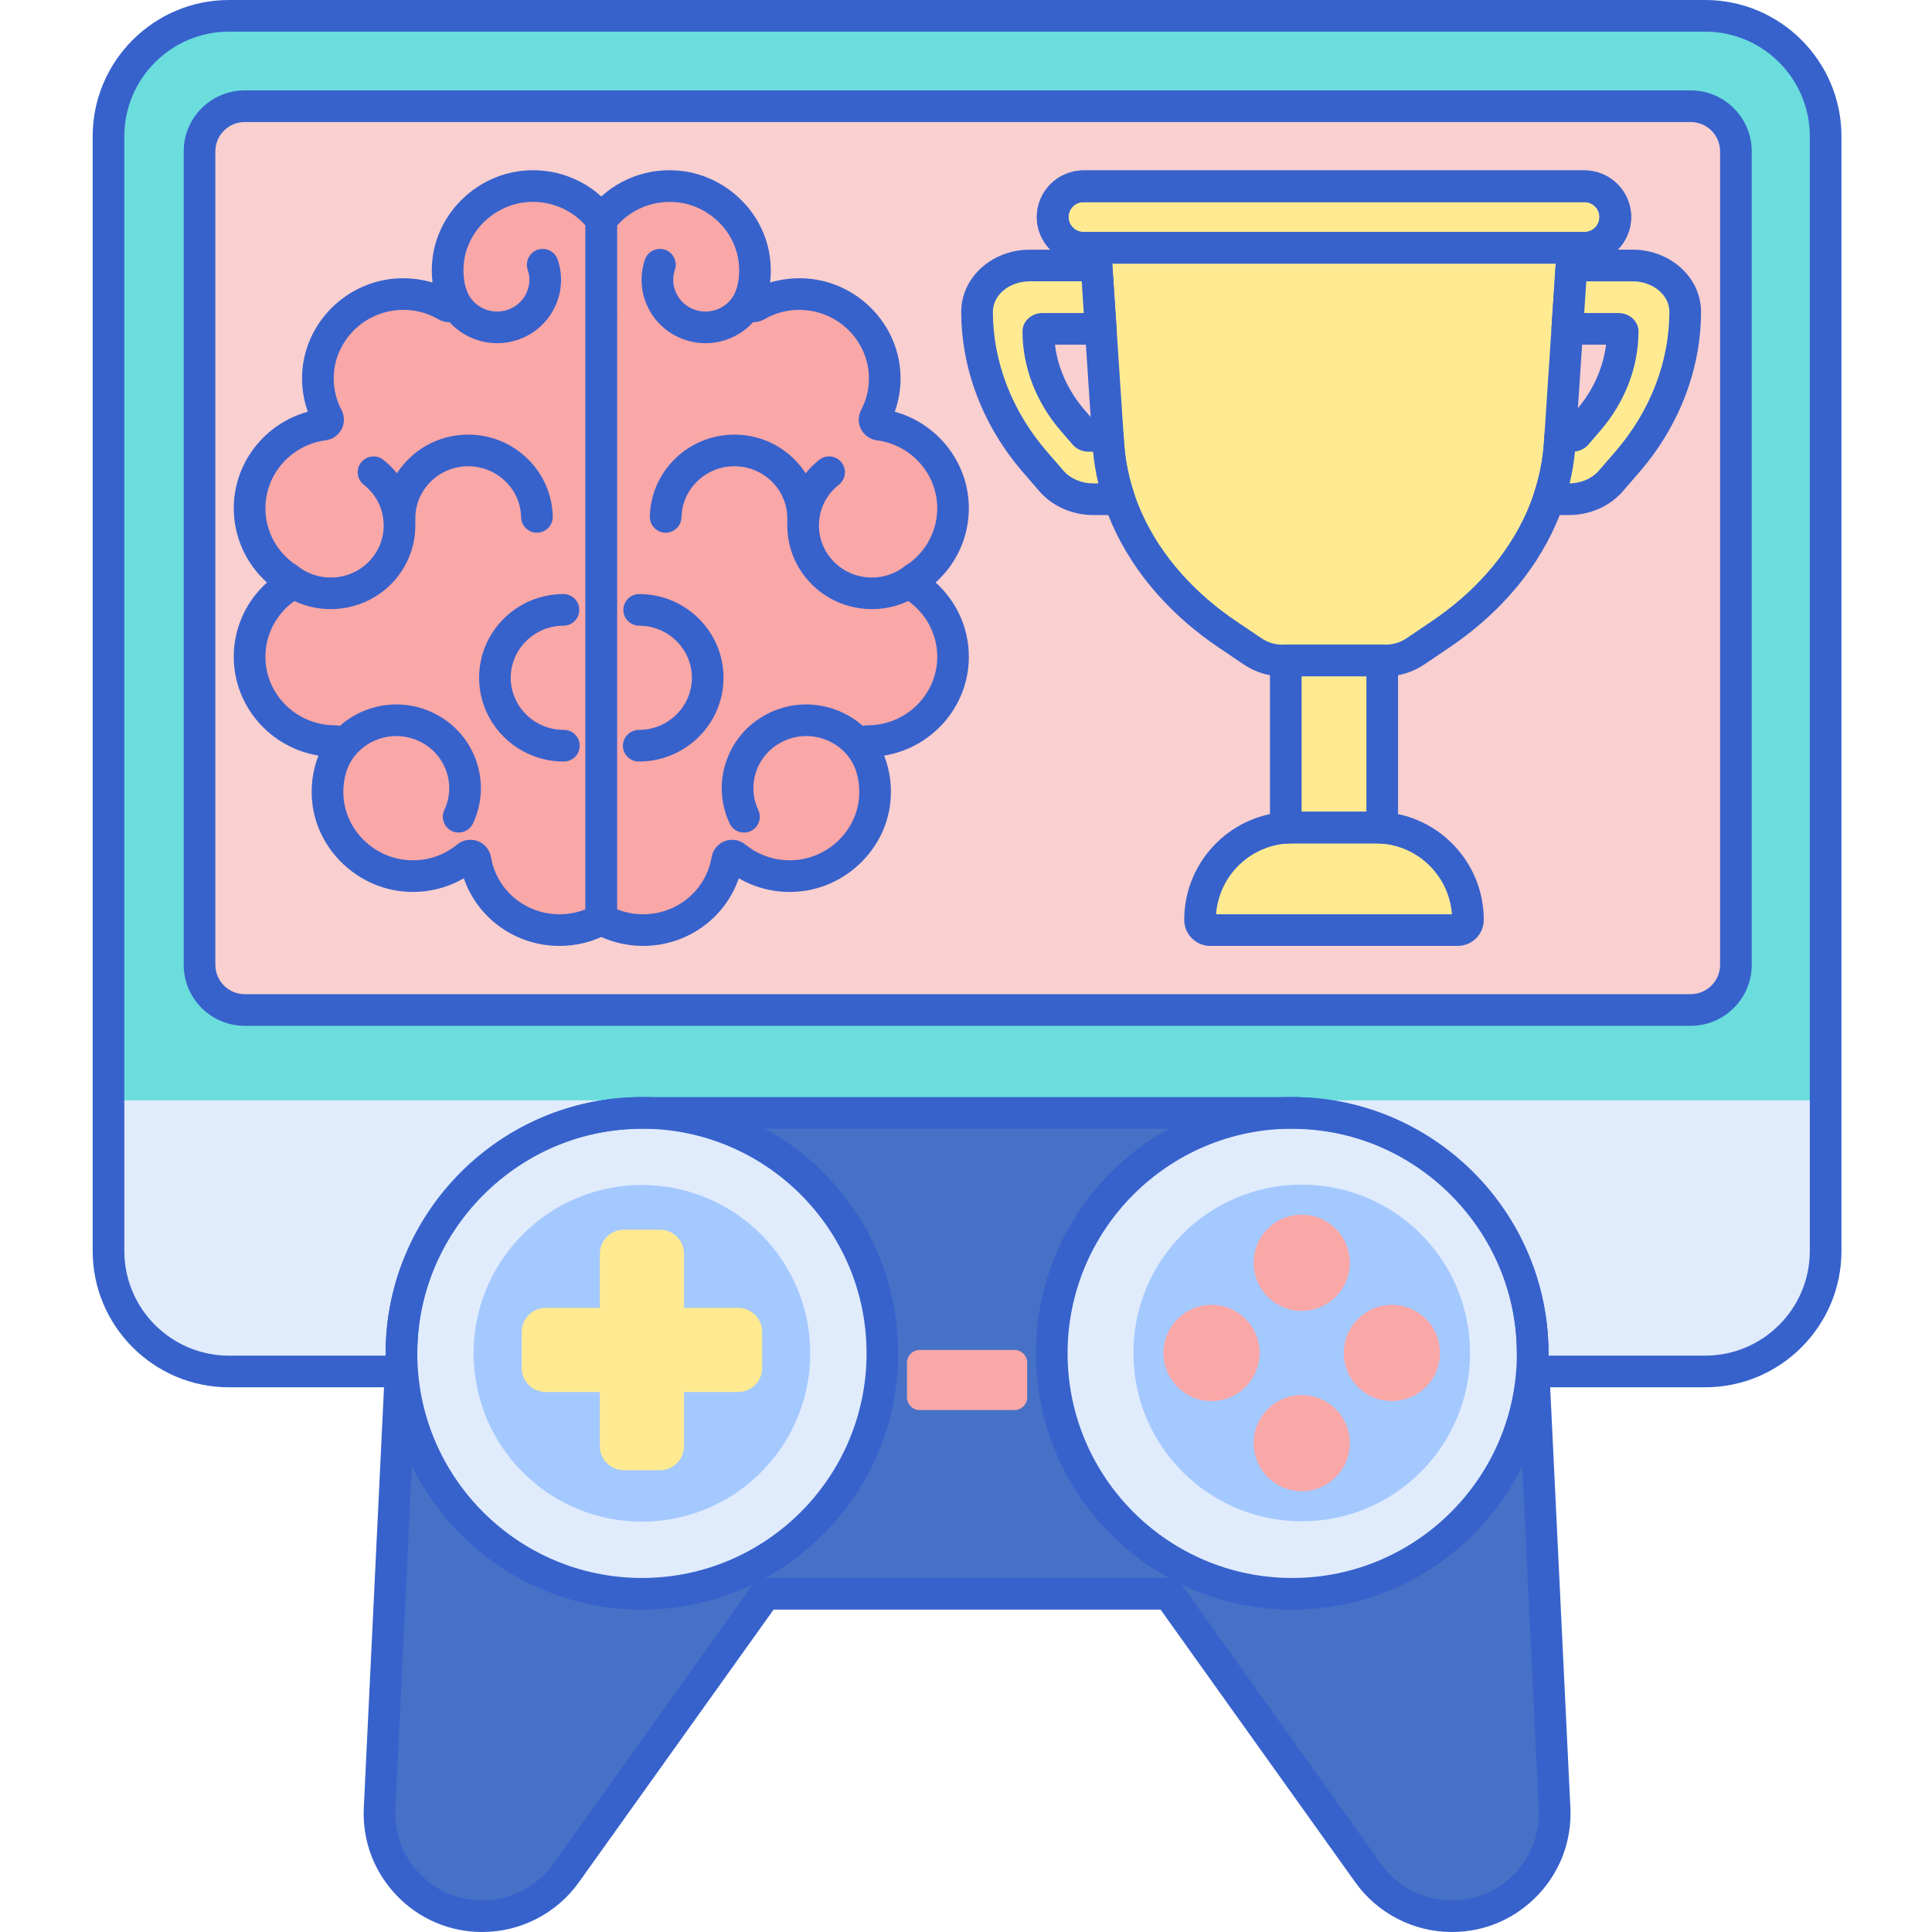 <svg height="488pt" viewBox="-23 0 488 488.428" width="488pt" xmlns="http://www.w3.org/2000/svg"><path d="m407.863 346.723h-373.188c-16.824 0-30.465-13.641-30.465-30.465v-281.793c0-16.824 13.641-30.465 30.465-30.465h373.188c16.824 0 30.461 13.641 30.461 30.465v281.793c0 16.824-13.637 30.465-30.461 30.465zm0 0" fill="#6bdddd"/><path d="m27.059 243.902v-205.629c0-6.312 5.117-11.426 11.426-11.426h365.57c6.309 0 11.422 5.113 11.422 11.426v205.629c0 6.312-5.113 11.426-11.422 11.426h-365.57c-6.309 0-11.426-5.113-11.426-11.426zm0 0" fill="#f9cfcf"/><path d="m438.324 319.305v-41.125h-434.113v41.125c0 15.141 13.641 27.418 30.465 27.418h373.188c16.824 0 30.461-12.277 30.461-27.418zm0 0" fill="#e0ebfc"/><path d="m404.219 259.336h-365.57c-8.504 0-15.422-6.922-15.422-15.43v-205.633c0-8.504 6.918-15.422 15.422-15.422h365.57c8.504 0 15.422 6.918 15.422 15.422v205.633c.004 8.508-6.918 15.43-15.422 15.43zm-365.57-228.484c-4.094 0-7.422 3.328-7.422 7.422v205.633c0 4.094 3.328 7.426 7.422 7.426h365.57c4.094 0 7.422-3.332 7.422-7.426v-205.633c0-4.094-3.328-7.422-7.422-7.422zm0 0" fill="#3762cc"/><path d="m407.863 350.723h-373.188c-19 0-34.461-15.461-34.461-34.465v-281.793c0-19.004 15.461-34.465 34.461-34.465h373.188c19.004 0 34.461 15.461 34.461 34.465v281.793c0 19.004-15.457 34.465-34.461 34.465zm-373.188-342.723c-14.59 0-26.461 11.875-26.461 26.465v281.793c0 14.59 11.871 26.461 26.461 26.461h373.188c14.59 0 26.461-11.871 26.461-26.461v-281.793c0-14.594-11.871-26.465-26.461-26.465zm0 0" fill="#3762cc"/><path d="m364.262 342.137c0-33.109-26.473-60.016-59.402-60.758v-.035h-167.176v.035c-32.93.742-59.402 27.648-59.402 60.758l-5.531 115.055c-.711 14.828 11.117 27.238 25.957 27.238h.012c8.395 0 16.27-4.055 21.148-10.887l50.426-70.613h101.953l50.426 70.613c4.879 6.832 12.758 10.887 21.148 10.887h.012c14.844 0 26.672-12.41 25.957-27.238zm0 0" fill="#4671c6"/><path d="m199.863 342.137c0 33.574-27.215 60.793-60.793 60.793-33.574 0-60.789-27.219-60.789-60.793s27.215-60.793 60.789-60.793c33.578 0 60.793 27.219 60.793 60.793zm0 0" fill="#e0ebfc"/><path d="m364.262 342.137c0 33.574-27.219 60.793-60.793 60.793s-60.789-27.219-60.789-60.793 27.215-60.793 60.789-60.793 60.793 27.219 60.793 60.793zm0 0" fill="#e0ebfc"/><path d="m233.238 356.48h-23.934c-1.781 0-3.23-1.445-3.23-3.234v-8.73c0-1.785 1.445-3.234 3.23-3.234h23.934c1.785 0 3.23 1.445 3.23 3.234v8.73c0 1.785-1.445 3.234-3.23 3.234zm0 0" fill="#f9a7a7"/><path d="m181.625 342.137c0 23.5-19.051 42.555-42.555 42.555-23.5 0-42.551-19.055-42.551-42.555 0-23.504 19.051-42.555 42.551-42.555 23.504 0 42.555 19.051 42.555 42.555zm0 0" fill="#a4c9ff"/><path d="m163.391 330.645h-13.68v-13.68c0-3.355-2.723-6.078-6.078-6.078h-9.117c-3.359 0-6.082 2.723-6.082 6.078v13.68h-13.676c-3.359 0-6.082 2.723-6.082 6.078v9.121c0 3.355 2.723 6.078 6.082 6.078h13.676v13.68c0 3.355 2.723 6.078 6.082 6.078h9.117c3.355 0 6.078-2.723 6.078-6.078v-13.68h13.68c3.355 0 6.078-2.723 6.078-6.078v-9.121c0-3.355-2.723-6.078-6.078-6.078zm0 0" fill="#ffea92"/><path d="m348.426 342.043c0 23.5-19.051 42.555-42.555 42.555-23.5 0-42.555-19.055-42.555-42.555 0-23.504 19.055-42.555 42.555-42.555 23.504 0 42.555 19.051 42.555 42.555zm0 0" fill="#a4c9ff"/><path d="m318.031 319.242c0 6.715-5.445 12.16-12.16 12.16s-12.156-5.445-12.156-12.16c0-6.711 5.441-12.156 12.156-12.156s12.16 5.445 12.16 12.156zm0 0" fill="#f9a7a7"/><path d="m318.031 364.84c0 6.711-5.445 12.156-12.16 12.156s-12.156-5.445-12.156-12.156c0-6.715 5.441-12.16 12.156-12.16s12.16 5.445 12.16 12.16zm0 0" fill="#f9a7a7"/><path d="m340.824 342.043c0 6.715-5.441 12.156-12.156 12.156-6.715 0-12.156-5.441-12.156-12.156 0-6.715 5.441-12.16 12.156-12.16 6.715 0 12.156 5.445 12.156 12.16zm0 0" fill="#f9a7a7"/><path d="m295.23 342.043c0 6.715-5.441 12.156-12.156 12.156-6.715 0-12.16-5.441-12.16-12.156 0-6.715 5.445-12.16 12.16-12.16 6.715 0 12.156 5.445 12.156 12.16zm0 0" fill="#f9a7a7"/><path d="m343.836 488.43c-9.68 0-18.801-4.699-24.418-12.562l-49.227-68.938h-97.836l-49.23 68.938c-5.613 7.863-14.738 12.562-24.402 12.562-8.293 0-16.008-3.305-21.719-9.301-5.715-5.996-8.645-13.855-8.246-22.125l5.531-115.055c-.004-34.551 28.102-63.477 62.762-64.551.211-.035.418-.051.633-.051h167.18c.215 0 .43.02.637.051 34.625 1.074 62.711 29.949 62.766 64.645l5.527 114.961c.395 8.273-2.535 16.129-8.25 22.125-5.719 5.996-13.426 9.301-21.707 9.301zm-173.539-89.5h101.953c1.293 0 2.504.625 3.258 1.676l50.426 70.613c4.117 5.766 10.805 9.211 17.891 9.211 6.082 0 11.734-2.422 15.93-6.82 4.191-4.395 6.336-10.16 6.043-16.227l-5.531-115.055c0-.059-.004-.125-.004-.191 0-30.609-24.895-56.07-55.492-56.758-.148-.004-.297-.016-.441-.035h-166.121c-.141.02-.289.031-.438.035-30.598.691-55.488 26.152-55.488 56.758l-5.539 115.246c-.289 6.066 1.859 11.832 6.047 16.227 4.191 4.398 9.844 6.82 15.918 6.82 7.098 0 13.785-3.445 17.902-9.211l50.426-70.613c.758-1.051 1.969-1.676 3.262-1.676zm197.965-56.793h.02zm0 0" fill="#3762cc"/><path d="m139.07 406.93c-35.723 0-64.789-29.066-64.789-64.793 0-35.727 29.062-64.793 64.789-64.793 35.73 0 64.793 29.062 64.793 64.793 0 35.727-29.062 64.793-64.793 64.793zm0-121.586c-31.312 0-56.789 25.477-56.789 56.793 0 31.316 25.477 56.793 56.789 56.793 31.316 0 56.793-25.477 56.793-56.793.004-31.316-25.473-56.793-56.793-56.793zm0 0" fill="#3762cc"/><path d="m303.473 406.93c-35.727 0-64.793-29.066-64.793-64.793 0-35.727 29.066-64.793 64.793-64.793 35.727 0 64.793 29.062 64.793 64.793 0 35.727-29.066 64.793-64.793 64.793zm0-121.586c-31.316 0-56.793 25.477-56.793 56.793 0 31.316 25.477 56.793 56.793 56.793 31.312 0 56.793-25.477 56.793-56.793-.004-31.316-25.48-56.793-56.793-56.793zm0 0" fill="#3762cc"/><path d="m110.02 47.09c-10.293.695-18.801 8.73-19.93 18.863-.395 3.523.09 6.891 1.25 9.934.203.535-.004 1.129-.508 1.41-.004 0-.012.004-.016.008-.355.199-.789.188-1.145-.02-3.324-1.938-7.223-3.023-11.383-2.941-11.633.23-21.148 9.844-21.141 21.34.004 3.543.883 6.879 2.434 9.816.418.793-.078 1.73-.973 1.852-10.57 1.379-18.723 10.316-18.723 21.137 0 7.383 3.793 13.887 9.559 17.715v2.109c-5.766 3.832-9.559 10.336-9.559 17.719 0 11.777 9.66 21.328 21.582 21.328h.023c1.004 0 1.633 1.055 1.121 1.906-2.293 3.801-3.422 8.359-2.906 13.207 1.086 10.16 9.566 18.23 19.875 18.961 5.844.41 11.23-1.48 15.34-4.844.746-.613 1.887-.184 2.047.766 1.711 10.094 10.586 17.785 21.285 17.785 3.832 0 7.43-.992 10.551-2.723v-176.848c-4.219-5.547-11.109-9-18.785-8.48zm0 0" fill="#f9a7a7"/><g fill="#3762cc"><path d="m118.254 239.137c-11.125 0-20.73-6.98-24.207-17.094-4.422 2.562-9.531 3.754-14.75 3.379-12.156-.863-22.289-10.543-23.57-22.523-.438-4.102.102-8.137 1.57-11.879-12.145-1.984-21.414-12.438-21.414-24.988 0-7.215 3.086-14.004 8.398-18.77-5.312-4.77-8.398-11.555-8.398-18.773 0-11.465 7.832-21.402 18.719-24.402-.957-2.691-1.453-5.543-1.457-8.398-.008-13.703 11.234-25.066 25.059-25.344 2.73-.023 5.375.316 7.93 1.078-.238-1.941-.246-3.914-.023-5.91 1.336-11.961 11.5-21.598 23.637-22.414 8.695-.617 17.008 3.172 22.234 10.047.531.699.816 1.547.816 2.422v176.848c0 1.453-.789 2.793-2.059 3.496-3.793 2.113-8.113 3.227-12.484 3.227zm-22.531-26.828c.625 0 1.25.109 1.852.332 1.75.66 3.031 2.211 3.34 4.047 1.414 8.371 8.707 14.449 17.344 14.449 2.246 0 4.473-.426 6.547-1.246v-172.895c-3.617-4.098-8.973-6.297-14.516-5.918-8.336.566-15.312 7.152-16.227 15.32-.305 2.781.035 5.492 1.012 8.062.918 2.414-.047 5.074-2.293 6.328-.039.02-.07.039-.109.059-1.559.828-3.465.793-5.008-.105-2.809-1.633-6-2.5-9.297-2.398-9.5.188-17.223 7.965-17.215 17.34 0 2.797.664 5.473 1.969 7.953.805 1.527.812 3.348.023 4.875-.793 1.531-2.293 2.582-4.02 2.805-8.688 1.137-15.238 8.523-15.238 17.176 0 5.773 2.902 11.148 7.77 14.383 1.117.742 1.789 1.992 1.789 3.332v2.109c0 1.34-.672 2.59-1.789 3.332-4.867 3.23-7.77 8.609-7.77 14.383 0 9.555 7.887 17.328 17.582 17.328h.008c1.934 0 3.703 1.027 4.637 2.684.93 1.641.902 3.668-.074 5.289-1.945 3.223-2.758 6.93-2.355 10.719.875 8.184 7.832 14.801 16.18 15.391 4.59.34 9.023-1.074 12.523-3.949.953-.777 2.137-1.184 3.336-1.184zm-34.238-20.949h.012c-.004 0-.008 0-.012 0zm26.113-114.055h.02zm0 0"/><path d="m60.387 153.988c-4.652.004-9.332-1.488-13.25-4.562-1.738-1.363-2.039-3.879-.676-5.617 1.363-1.742 3.879-2.039 5.613-.676 5.793 4.543 14.23 3.59 18.824-2.125 2.207-2.746 3.203-6.176 2.801-9.656-.402-3.492-2.16-6.625-4.953-8.816-1.738-1.363-2.043-3.879-.68-5.617 1.367-1.738 3.879-2.039 5.617-.68 4.488 3.523 7.316 8.566 7.961 14.203.645 5.617-.957 11.152-4.512 15.578-4.211 5.238-10.449 7.969-16.746 7.969zm0 0"/><path d="m92.734 210.48c-.57 0-1.145-.121-1.695-.379-2-.938-2.863-3.32-1.922-5.32 1.484-3.164 1.641-6.711.438-9.992-1.215-3.324-3.68-5.977-6.938-7.469-6.703-3.07-14.68-.199-17.781 6.414-.941 2-3.324 2.859-5.32 1.922-2-.938-2.863-3.316-1.922-5.316 4.957-10.57 17.676-15.188 28.355-10.293 5.211 2.387 9.16 6.645 11.117 11.992 1.945 5.297 1.691 11.031-.707 16.141-.68 1.449-2.121 2.301-3.625 2.301zm0 0"/><path d="m119.289 192.523c-11.758 0-21.34-9.457-21.379-21.109-.016-5.66 2.199-10.992 6.23-15.004 4.023-4 9.379-6.211 15.078-6.23h.012c2.207 0 3.996 1.785 4 3.988.008 2.207-1.777 4.008-3.988 4.012-3.578.012-6.941 1.395-9.457 3.902-2.508 2.492-3.883 5.797-3.875 9.309.023 7.246 6.023 13.129 13.379 13.129.016 0 .031-.004.051 0 2.203 0 3.992 1.785 4 3.988.004 2.207-1.781 4.008-3.988 4.012-.023.004-.043.004-.062.004zm0 0"/><path d="m102.469 86.766c-6.754 0-13.07-4.234-15.336-10.918-.707-2.094.414-4.367 2.508-5.074 2.086-.695 4.363.414 5.07 2.508 1.43 4.207 6.078 6.477 10.348 5.062 2.082-.691 3.762-2.137 4.727-4.074.945-1.902 1.094-4.051.414-6.059-.711-2.094.414-4.363 2.504-5.074 2.098-.695 4.367.414 5.074 2.508 1.367 4.043 1.074 8.371-.832 12.191-1.922 3.863-5.25 6.738-9.371 8.105-1.691.559-3.414.824-5.105.824zm0 0"/><path d="m77.789 135.418c-2.168 0-3.949-1.734-4-3.91-.125-5.664 1.992-11.035 5.949-15.121 3.949-4.074 9.262-6.383 14.961-6.508.156 0 .312-.004.465-.004 11.574 0 21.113 9.199 21.363 20.711.047 2.207-1.703 4.039-3.91 4.09-2.227.023-4.039-1.707-4.09-3.914-.156-7.164-6.125-12.887-13.363-12.887-.102 0-.199 0-.293.004-3.582.078-6.914 1.523-9.387 4.074-2.457 2.539-3.773 5.867-3.695 9.375.047 2.211-1.703 4.043-3.91 4.09-.031 0-.062 0-.09 0zm0 0"/></g><path d="m147.586 47.09c10.293.695 18.801 8.73 19.93 18.863.395 3.523-.086 6.891-1.246 9.934-.207.535 0 1.129.504 1.41.004 0 .012.004.016.008.355.199.789.188 1.145-.02 3.328-1.938 7.223-3.023 11.383-2.941 11.633.23 21.148 9.844 21.141 21.34-.004 3.543-.883 6.879-2.434 9.816-.418.793.078 1.73.973 1.852 10.57 1.379 18.723 10.316 18.723 21.137 0 7.383-3.793 13.887-9.559 17.715v2.109c5.766 3.832 9.559 10.336 9.559 17.719 0 11.777-9.66 21.328-21.582 21.328-.008 0-.016 0-.023 0-1.004 0-1.633 1.055-1.121 1.906 2.293 3.801 3.422 8.359 2.906 13.207-1.086 10.16-9.562 18.23-19.875 18.961-5.84.41-11.23-1.48-15.336-4.844-.75-.613-1.891-.184-2.051.766-1.707 10.094-10.586 17.785-21.285 17.785-3.832 0-7.43-.992-10.551-2.723v-176.848c4.219-5.547 11.109-9 18.785-8.48zm0 0" fill="#f9a7a7"/><path d="m139.352 239.137c-4.375 0-8.691-1.113-12.488-3.227-1.273-.703-2.059-2.039-2.059-3.496v-176.844c0-.875.289-1.723.812-2.422 5.23-6.879 13.508-10.656 22.238-10.047 12.141.82 22.301 10.453 23.633 22.41.223 2 .219 3.973-.02 5.914 2.551-.766 5.234-1.102 7.926-1.078 13.828.273 25.07 11.641 25.062 25.34-.004 2.863-.504 5.711-1.461 8.402 10.891 3 18.723 12.938 18.723 24.402 0 7.215-3.086 14-8.402 18.77 5.316 4.77 8.402 11.551 8.402 18.77 0 12.562-9.281 23.02-21.414 24.996 1.465 3.738 2.004 7.777 1.566 11.871-1.277 11.984-11.41 21.664-23.566 22.527-5.215.375-10.324-.816-14.75-3.379-3.477 10.109-13.078 17.09-24.203 17.09zm-6.547-9.246c2.07.82 4.297 1.246 6.547 1.246 8.629 0 15.926-6.078 17.344-14.453.309-1.836 1.59-3.387 3.344-4.043 1.75-.656 3.738-.328 5.184.855 3.504 2.871 7.965 4.285 12.52 3.945 8.355-.59 15.305-7.207 16.184-15.391.402-3.789-.41-7.496-2.355-10.719-.973-1.621-1.004-3.645-.074-5.289.938-1.652 2.703-2.68 4.617-2.68h.012c9.715 0 17.602-7.773 17.602-17.332 0-5.773-2.906-11.148-7.773-14.383-1.117-.742-1.789-1.992-1.789-3.332v-2.109c0-1.34.672-2.59 1.789-3.332 4.867-3.23 7.773-8.609 7.773-14.383 0-8.652-6.551-16.035-15.242-17.172-1.719-.227-3.223-1.277-4.02-2.805-.789-1.527-.781-3.352.023-4.879 1.305-2.473 1.969-5.148 1.973-7.953.004-9.375-7.719-17.148-17.223-17.336-3.242-.094-6.48.762-9.285 2.395-1.582.914-3.531.934-5.102.059-.016-.008-.031-.016-.043-.023-2.238-1.262-3.191-3.918-2.27-6.324.977-2.559 1.312-5.273 1.004-8.055-.91-8.172-7.887-14.754-16.223-15.32-5.566-.355-10.898 1.82-14.516 5.918zm63.348-38.531c-.004 0-.008 0-.012 0zm-26.141-114.059c0 .004-.004.008-.004.012 0-.004.004-.008.004-.012zm0 0" fill="#3762cc"/><path d="m197.219 153.988c-6.293.004-12.535-2.73-16.746-7.969-3.555-4.426-5.156-9.961-4.512-15.578.645-5.637 3.473-10.68 7.961-14.203 1.734-1.359 4.25-1.059 5.617.68 1.363 1.734 1.059 4.254-.68 5.617-2.793 2.191-4.551 5.324-4.953 8.816-.398 3.48.598 6.91 2.801 9.656 4.59 5.715 13.035 6.668 18.824 2.125 1.734-1.363 4.25-1.062 5.613.676 1.367 1.738 1.062 4.254-.676 5.617-3.914 3.074-8.598 4.562-13.25 4.562zm0 0" fill="#3762cc"/><path d="m164.871 210.48c-1.504 0-2.945-.852-3.625-2.301-2.398-5.113-2.648-10.844-.707-16.141 1.957-5.348 5.906-9.605 11.117-11.992 10.676-4.895 23.398-.277 28.359 10.293.938 2 .078 4.379-1.922 5.316-1.996.941-4.383.082-5.32-1.922-3.102-6.613-11.082-9.488-17.785-6.414-3.258 1.492-5.719 4.145-6.938 7.469-1.203 3.281-1.043 6.828.438 9.992.941 2 .078 4.383-1.922 5.32-.547.258-1.125.379-1.695.379zm0 0" fill="#3762cc"/><path d="m138.316 192.523c-.023 0-.043 0-.062 0-2.207-.008-3.992-1.805-3.988-4.012.008-2.211 1.836-3.938 4.012-3.988h.039c7.359 0 13.359-5.883 13.379-13.133.012-3.508-1.367-6.812-3.875-9.305-2.52-2.508-5.879-3.891-9.457-3.902-2.211-.008-3.996-1.805-3.988-4.012.004-2.207 1.797-3.988 4-3.988h.012c5.703.016 11.055 2.227 15.078 6.227 4.035 4.016 6.246 9.344 6.23 15.004-.039 11.652-9.621 21.109-21.379 21.109zm0 0" fill="#3762cc"/><path d="m155.133 86.766c-1.691 0-3.41-.27-5.102-.828-4.121-1.367-7.449-4.242-9.371-8.102-1.902-3.82-2.199-8.152-.832-12.195.711-2.094 2.98-3.211 5.074-2.504 2.09.707 3.215 2.98 2.504 5.07-.68 2.008-.531 4.16.414 6.059.965 1.941 2.645 3.387 4.723 4.078 4.281 1.41 8.922-.859 10.352-5.066.711-2.09 2.98-3.211 5.074-2.504 2.09.707 3.211 2.98 2.5 5.074-2.262 6.684-8.582 10.918-15.336 10.918zm0 0" fill="#3762cc"/><path d="m179.816 135.418c-.027 0-.055 0-.09 0-2.207-.047-3.957-1.879-3.91-4.09.078-3.508-1.234-6.836-3.695-9.375-2.473-2.551-5.805-3.996-9.387-4.074-.098-.004-.195-.004-.293-.004-7.242 0-13.207 5.723-13.367 12.887-.047 2.18-1.828 3.914-3.996 3.914-.031 0-.059 0-.09 0-2.207-.051-3.957-1.879-3.914-4.09.254-11.516 9.793-20.711 21.367-20.711.156 0 .309.004.465.004 5.703.125 11.012 2.434 14.961 6.508 3.957 4.086 6.07 9.457 5.949 15.121-.047 2.176-1.832 3.91-4 3.91zm0 0" fill="#3762cc"/><path d="m253.703 62.645 3.273 49.613c.844 12.781 6.273 25.117 15.664 35.605 4.137 4.617 8.988 8.82 14.449 12.508l6.375 4.309c2.219 1.5 4.871 2.305 7.586 2.305h25.965c2.719 0 5.367-.805 7.59-2.305l6.371-4.309c5.461-3.688 10.312-7.887 14.449-12.508 9.391-10.488 14.82-22.828 15.664-35.605l3.277-49.613zm0 0" fill="#ffea92"/><path d="m327.016 170.984h-25.965c-3.527 0-6.926-1.035-9.824-2.988l-6.375-4.309c-5.727-3.871-10.836-8.293-15.188-13.152-10.008-11.172-15.773-24.316-16.68-38.016l-3.785-57.387c-.074-1.105.316-2.191 1.07-3 .758-.805 1.812-1.266 2.922-1.266h121.688c1.105 0 2.164.457 2.918 1.266.758.809 1.145 1.895 1.074 3l-3.789 57.387c-.902 13.699-6.672 26.844-16.676 38.016-4.355 4.859-9.461 9.285-15.191 13.152l-6.371 4.305c-2.902 1.957-6.297 2.992-9.828 2.992zm-69.551-112.117 3.504 53.125c.789 11.895 5.852 23.379 14.656 33.207 3.91 4.367 8.52 8.359 13.703 11.859l6.379 4.309c1.566 1.059 3.418 1.617 5.348 1.617h25.965c1.93 0 3.777-.559 5.352-1.621l6.367-4.305c5.188-3.5 9.797-7.492 13.711-11.859 8.797-9.828 13.867-21.309 14.652-33.207l3.504-53.125zm0 0" fill="#3762cc"/><path d="m345.305 235.137h-62.543c-1.434 0-2.594-1.16-2.594-2.59 0-12.887 10.445-23.332 23.328-23.332h21.07c12.887 0 23.332 10.445 23.332 23.332 0 1.43-1.16 2.59-2.594 2.59zm0 0" fill="#ffea92"/><path d="m377.375 62.645h-126.68c-4.297 0-7.777-3.484-7.777-7.777 0-4.297 3.48-7.773 7.777-7.773h126.68c4.297 0 7.773 3.48 7.773 7.773 0 4.293-3.48 7.777-7.773 7.777zm0 0" fill="#ffea92"/><path d="m303.5 209.215h21.07c.559 0 1.109.047 1.656.086v-42.32h-24.383v42.316c.547-.035 1.098-.082 1.656-.082zm0 0" fill="#ffea92"/><path d="m345.309 239.137h-62.547c-3.633 0-6.59-2.957-6.59-6.59 0-15.07 12.258-27.332 27.328-27.332h21.07c15.07 0 27.328 12.262 27.328 27.332 0 3.633-2.957 6.59-6.59 6.59zm-61.09-8h59.629c-.723-10.004-9.094-17.922-19.281-17.922h-21.07c-10.184 0-18.551 7.918-19.277 17.922zm0 0" fill="#3762cc"/><path d="m377.375 66.645h-126.68c-6.496 0-11.781-5.285-11.781-11.777 0-6.496 5.285-11.777 11.781-11.777h126.68c6.492 0 11.777 5.281 11.777 11.777 0 6.492-5.285 11.777-11.777 11.777zm-126.68-15.555c-2.082 0-3.781 1.695-3.781 3.777 0 2.082 1.699 3.777 3.781 3.777h126.68c2.082 0 3.777-1.695 3.777-3.777 0-2.082-1.695-3.777-3.777-3.777zm0 0" fill="#3762cc"/><path d="m326.227 213.301c-.094 0-.191-.004-.285-.012-.582-.043-.973-.074-1.375-.074h-21.07c-.395 0-.789.031-1.18.062-1.121.066-2.289-.301-3.105-1.055-.812-.758-1.371-1.812-1.371-2.922v-42.316c0-2.207 1.793-4 4-4h24.383c2.207 0 4 1.793 4 4v42.316c0 1.109-.461 2.168-1.273 2.926-.738.695-1.719 1.074-2.723 1.074zm-20.383-8.086h16.379v-34.23h-16.379zm0 0" fill="#3762cc"/><path d="m377.375 66.645h-126.68c-6.496 0-11.781-5.285-11.781-11.777 0-6.496 5.285-11.777 11.781-11.777h126.68c6.492 0 11.777 5.281 11.777 11.777 0 6.492-5.285 11.777-11.777 11.777zm-126.68-15.555c-2.082 0-3.781 1.695-3.781 3.777 0 2.082 1.699 3.777 3.781 3.777h126.68c2.082 0 3.777-1.695 3.777-3.777 0-2.082-1.695-3.777-3.777-3.777zm0 0" fill="#3762cc"/><path d="m389.535 67.125h-15.465l-1.059 16.016h12.941c.637 0 1.059.375 1.059.625 0 8.039-3.082 16.035-8.676 22.512l-3.066 3.547c-.191.223-.562.371-.941.371h-3.105l-.133 2.062c-.312 4.734-1.266 9.41-2.805 13.953h5.156c4.133 0 8.09-1.723 10.586-4.613l4.238-4.906c9.383-10.871 14.555-24.324 14.555-37.879 0-6.445-5.961-11.688-13.285-11.688zm0 0" fill="#ffea92"/><path d="m256.977 112.258-.133-2.062h-4.875c-.379 0-.75-.145-.945-.371l-3.062-3.547c-5.594-6.477-8.676-14.473-8.676-22.512 0-.246.422-.625 1.059-.625h14.711l-1.059-16.016h-16.91c-7.328 0-13.289 5.242-13.289 11.684 0 13.559 5.168 27.012 14.555 37.879l4.238 4.91c2.496 2.887 6.453 4.613 10.586 4.613h6.602c-1.539-4.543-2.488-9.219-2.801-13.953zm0 0" fill="#ffea92"/><path d="m373.441 130.211h-5.152c-1.293 0-2.5-.621-3.25-1.672-.754-1.047-.953-2.391-.543-3.613 1.441-4.242 2.312-8.594 2.602-12.938l.133-2.059c.141-2.102 1.887-3.738 3.992-3.738h1.898l2.184-2.531c4.18-4.836 6.781-10.602 7.5-16.523h-9.793c-1.109 0-2.164-.457-2.918-1.266-.758-.809-1.145-1.891-1.074-2.996l1.055-16.016c.141-2.102 1.887-3.738 3.992-3.738h15.465c9.531 0 17.289 7.039 17.289 15.688 0 14.516-5.516 28.898-15.531 40.492l-4.238 4.906c-3.242 3.762-8.328 6.004-13.609 6.004zm1.508-16.055c-.258 2.699-.707 5.387-1.348 8.051 2.93-.043 5.684-1.238 7.395-3.223l4.238-4.91c8.762-10.141 13.586-22.668 13.586-35.266 0-4.238-4.168-7.684-9.289-7.684h-11.719l-.527 8.016h8.668c2.789 0 5.059 2.074 5.059 4.625 0 9-3.43 17.922-9.652 25.125l-3.062 3.547c-.805.945-2.027 1.57-3.348 1.719zm-2.695-6.961c-.012.012-.02.023-.031.035zm0 0" fill="#3762cc"/><path d="m259.781 130.211h-6.602c-5.281 0-10.371-2.242-13.613-6l-4.238-4.91c-10.016-11.594-15.531-25.973-15.531-40.492 0-8.648 7.758-15.684 17.289-15.684h16.91c2.109 0 3.855 1.633 3.992 3.734l1.059 16.016c.07 1.105-.316 2.191-1.074 3-.754.805-1.812 1.266-2.918 1.266h-11.566c.723 5.918 3.32 11.684 7.5 16.52l2.188 2.535h3.668c2.105 0 3.852 1.633 3.992 3.738l.133 2.059c.285 4.344 1.16 8.695 2.598 12.934.414 1.219.215 2.566-.535 3.617-.75 1.047-1.965 1.668-3.25 1.668zm-22.695-59.086c-5.121 0-9.289 3.445-9.289 7.684 0 12.598 4.824 25.125 13.586 35.266l4.238 4.906c1.746 2.023 4.57 3.23 7.555 3.23h1.285c-.637-2.656-1.086-5.336-1.34-8.02h-1.156c-1.539 0-3.023-.656-3.973-1.758l-3.059-3.543c-6.223-7.203-9.648-16.125-9.648-25.125 0-2.551 2.27-4.629 5.059-4.629h10.438l-.527-8.016h-13.168zm16.961 36.078.004.008c0-.004-.004-.008-.004-.008zm0 0" fill="#3762cc"/></svg>